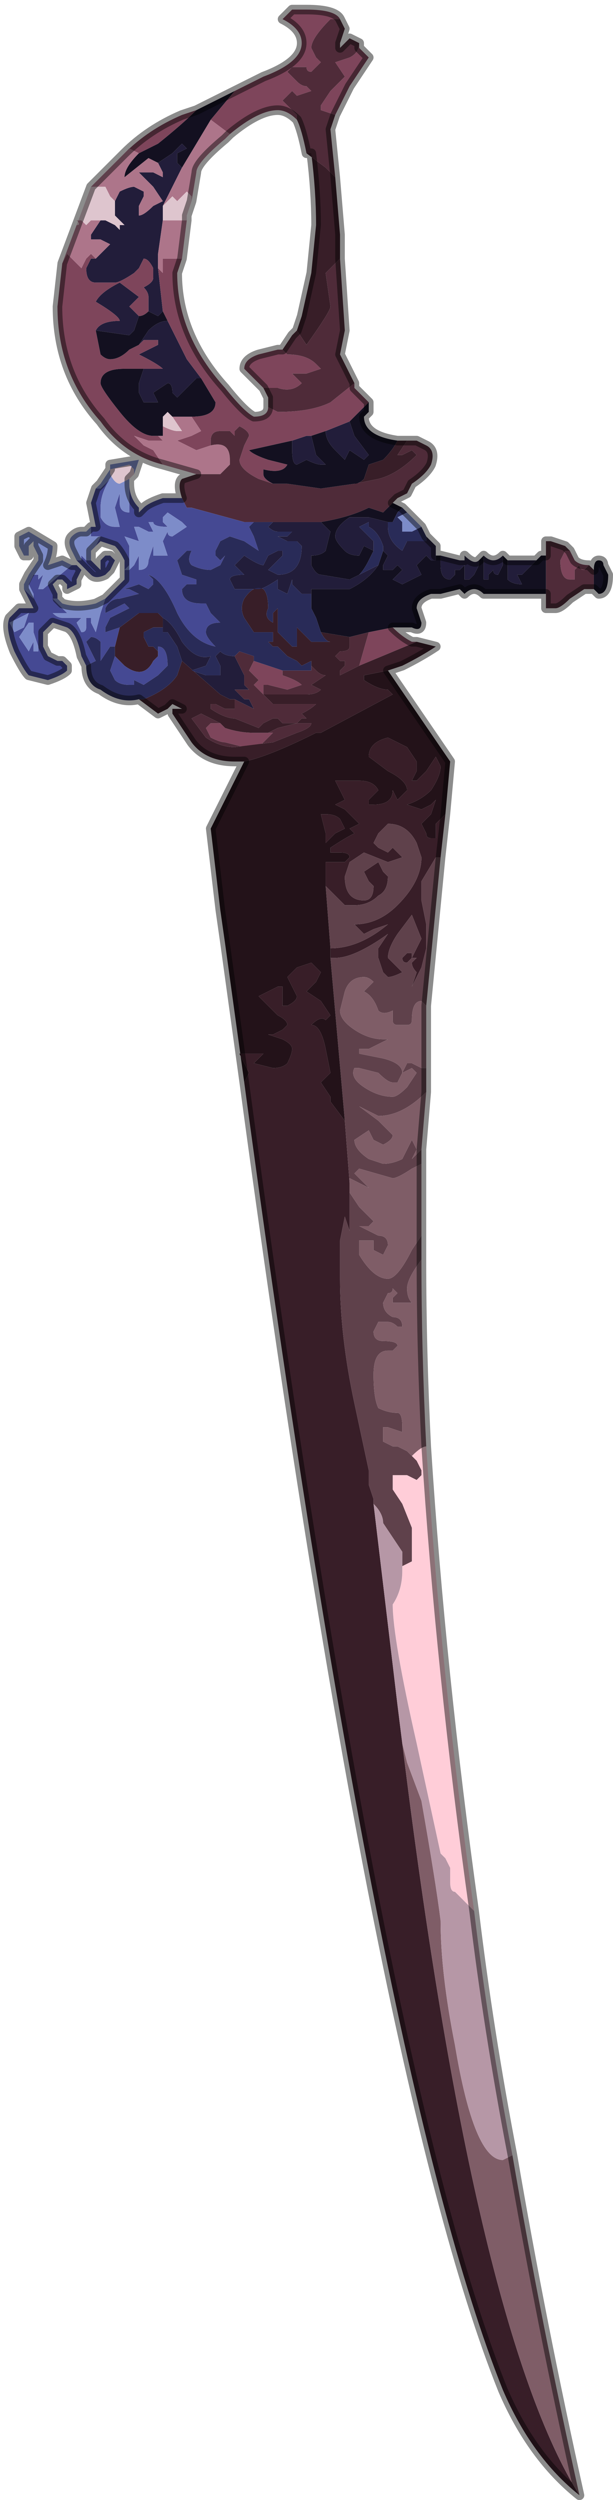 <?xml version="1.0" encoding="UTF-8" standalone="no"?>
<svg xmlns:xlink="http://www.w3.org/1999/xlink" height="26.1px" width="6.4px" xmlns="http://www.w3.org/2000/svg">
  <g transform="matrix(1.0, 0.0, 0.0, 1.0, 4.05, 12.0)">
    <path d="M-1.2 -6.55 L-1.15 -6.55 -1.0 -6.55 -0.85 -6.55 -0.75 -6.55 -0.7 -6.55 -0.65 -6.5 -0.6 -6.45 -0.65 -6.25 Q-0.7 -6.2 -0.8 -6.2 L-0.8 -6.1 Q-0.75 -6.0 -0.7 -6.0 L-0.4 -5.95 -0.3 -6.0 -0.3 -6.0 -0.2 -6.05 -0.1 -6.1 Q-0.2 -5.95 -0.4 -5.85 L-0.8 -5.85 -0.8 -5.8 -0.9 -5.8 -1.0 -5.9 -1.0 -5.95 -1.05 -5.8 -1.15 -5.85 -1.15 -5.95 Q-1.3 -5.85 -1.35 -5.85 L-1.5 -5.85 -1.6 -5.85 -1.65 -5.95 Q-1.65 -6.0 -1.5 -6.0 L-1.55 -6.05 -1.6 -6.1 -1.55 -6.15 -1.5 -6.2 Q-1.35 -6.1 -1.3 -6.1 L-1.3 -6.1 -1.25 -6.2 -1.15 -6.25 -1.1 -6.25 -1.1 -6.2 -1.25 -6.05 -1.15 -6.0 Q-0.9 -6.0 -0.9 -6.3 L-0.95 -6.35 -1.05 -6.35 -1.15 -6.4 -1.05 -6.4 Q-1.05 -6.4 -1.0 -6.45 L-1.15 -6.45 Q-1.2 -6.45 -1.25 -6.5 L-1.2 -6.55 M0.4 -6.4 L0.5 -6.3 0.5 -6.15 0.45 -6.15 0.4 -6.2 0.3 -6.1 0.35 -6.0 0.25 -5.95 0.15 -5.9 0.05 -5.95 0.1 -6.0 0.15 -6.05 0.1 -6.1 0.05 -6.05 0.0 -6.05 -0.05 -6.05 -0.05 -6.1 0.0 -6.2 0.0 -6.2 -0.05 -6.25 -0.05 -6.3 Q-0.1 -6.45 -0.2 -6.5 L-0.2 -6.55 -0.3 -6.5 -0.15 -6.35 -0.15 -6.25 -0.25 -6.3 -0.3 -6.2 Q-0.4 -6.2 -0.45 -6.25 -0.55 -6.35 -0.55 -6.4 -0.55 -6.5 -0.4 -6.6 L-0.2 -6.6 0.0 -6.55 0.0 -6.5 Q0.0 -6.35 0.15 -6.25 L0.2 -6.35 Q0.35 -6.35 0.4 -6.35 L0.4 -6.4 M0.55 -6.2 L0.75 -6.15 0.8 -6.15 0.8 -6.1 0.75 -6.05 0.7 -6.05 0.7 -6.0 0.65 -5.95 Q0.55 -5.95 0.55 -6.1 L0.55 -6.2 M0.8 -6.2 Q0.9 -6.1 0.95 -6.15 L0.95 -6.1 0.9 -6.0 0.9 -6.0 0.85 -5.95 0.85 -5.95 0.8 -5.95 0.8 -6.2 M1.0 -6.2 Q1.1 -6.1 1.2 -6.2 L1.2 -6.1 1.15 -6.0 Q1.1 -6.0 1.1 -6.05 L1.05 -6.0 1.05 -5.95 1.0 -5.95 1.0 -6.2 M1.25 -6.15 L1.25 -6.15 1.55 -6.15 1.45 -6.05 1.4 -6.0 1.35 -6.0 1.4 -5.9 Q1.3 -5.9 1.25 -5.95 L1.25 -6.15 M-2.85 -9.9 L-2.8 -10.0 Q-2.7 -10.05 -2.65 -10.05 L-2.55 -10.0 -2.55 -9.95 -2.6 -9.85 -2.6 -9.75 Q-2.55 -9.75 -2.45 -9.85 L-2.35 -9.9 -2.45 -10.05 -2.6 -10.2 -2.5 -10.2 -2.45 -10.2 -2.35 -10.15 -2.35 -10.2 -2.4 -10.3 -2.25 -10.4 -2.15 -10.5 -2.1 -10.45 -2.2 -10.4 -2.2 -10.3 -2.15 -10.25 -2.35 -9.85 -2.35 -9.7 -2.4 -9.35 -2.4 -9.2 -2.35 -8.75 -2.4 -8.7 -2.5 -8.75 -2.5 -8.75 -2.5 -8.9 Q-2.5 -8.95 -2.55 -9.0 -2.45 -9.05 -2.45 -9.1 L-2.45 -9.2 Q-2.5 -9.3 -2.55 -9.3 L-2.6 -9.2 -2.65 -9.15 Q-2.8 -9.05 -2.85 -9.05 L-3.05 -9.05 Q-3.15 -9.05 -3.15 -9.2 L-3.1 -9.3 -3.05 -9.3 -2.9 -9.45 -3.0 -9.5 -3.1 -9.5 -3.1 -9.55 -3.0 -9.7 -2.95 -9.7 -2.85 -9.65 -2.8 -9.6 -2.8 -9.65 -2.75 -9.65 -2.85 -9.75 -2.85 -9.9 M-1.95 -8.05 L-2.0 -8.05 -2.2 -7.85 -2.25 -7.9 Q-2.25 -8.0 -2.3 -8.0 L-2.45 -7.9 -2.4 -7.8 -2.55 -7.8 -2.6 -7.9 -2.6 -8.0 -2.55 -8.15 -2.35 -8.15 Q-2.4 -8.2 -2.6 -8.3 L-2.5 -8.35 -2.4 -8.4 -2.4 -8.45 -2.55 -8.45 -2.6 -8.4 -2.5 -8.55 Q-2.4 -8.65 -2.3 -8.65 L-2.1 -8.25 -1.95 -8.05 M-1.0 -7.4 L-0.85 -7.45 -0.8 -7.45 -0.8 -7.45 -0.75 -7.25 -0.65 -7.15 -0.7 -7.15 Q-0.75 -7.15 -0.85 -7.2 L-0.95 -7.15 Q-1.0 -7.15 -1.0 -7.3 L-1.0 -7.4 M-0.65 -7.5 L-0.4 -7.6 -0.35 -7.45 -0.2 -7.25 -0.2 -7.25 -0.25 -7.2 -0.4 -7.3 -0.45 -7.2 -0.4 -7.15 -0.4 -7.15 -0.55 -7.3 Q-0.65 -7.4 -0.65 -7.5 M-3.05 -8.55 Q-3.0 -8.65 -2.8 -8.65 -2.8 -8.7 -3.05 -8.85 -3.0 -8.95 -2.8 -9.05 L-2.6 -8.9 -2.7 -8.8 -2.6 -8.7 -2.65 -8.55 -2.7 -8.5 -3.05 -8.55 M-2.35 -5.55 Q-2.25 -5.5 -2.15 -5.3 -2.0 -5.1 -1.85 -5.15 L-1.9 -5.05 -2.05 -5.0 -1.9 -4.95 -1.75 -4.95 -1.75 -5.05 -1.8 -5.15 -1.75 -5.2 Q-1.7 -5.15 -1.6 -5.15 L-1.6 -5.15 -1.55 -5.05 -1.55 -5.05 -1.5 -4.95 -1.5 -4.95 -1.5 -4.85 -1.45 -4.8 -1.55 -4.8 -1.6 -4.8 -1.6 -4.8 -1.5 -4.7 -1.45 -4.7 -1.4 -4.6 -1.6 -4.7 -1.6 -4.7 -1.65 -4.7 -1.75 -4.75 -2.15 -5.1 -2.2 -5.25 -2.3 -5.4 -2.35 -5.4 -2.35 -5.55" fill="#221d3a" fill-rule="evenodd" stroke="none"/>
    <path d="M2.1 -6.1 L2.1 -6.1 2.05 -6.05 Q2.0 -6.05 2.0 -6.1 L1.95 -6.05 1.95 -5.95 Q1.95 -5.95 1.9 -5.95 1.8 -5.95 1.8 -6.15 L1.85 -6.25 1.9 -6.25 1.95 -6.15 Q2.0 -6.1 2.1 -6.1 M-1.2 -6.95 L-1.35 -7.0 Q-1.55 -7.1 -1.55 -7.2 L-1.5 -7.35 -1.45 -7.45 Q-1.45 -7.5 -1.55 -7.55 L-1.6 -7.5 -1.6 -7.45 -1.65 -7.5 Q-1.65 -7.5 -1.75 -7.5 -1.85 -7.5 -1.85 -7.4 L-1.85 -7.35 -2.0 -7.3 -2.2 -7.4 -2.05 -7.45 -1.95 -7.5 -2.05 -7.65 Q-1.8 -7.65 -1.8 -7.8 L-1.95 -8.05 -2.1 -8.25 -2.3 -8.65 -2.35 -8.75 -2.4 -9.2 -2.35 -9.15 -2.35 -9.3 -2.25 -9.3 -2.2 -9.3 -2.15 -9.3 -2.2 -9.15 Q-2.2 -8.5 -1.7 -7.95 -1.5 -7.7 -1.4 -7.65 -1.25 -7.65 -1.25 -7.75 L-1.15 -7.7 Q-0.8 -7.7 -0.6 -7.8 L-0.35 -8.0 -0.35 -7.95 -0.2 -7.8 Q-0.3 -7.7 -0.4 -7.6 L-0.65 -7.5 -0.8 -7.45 -0.85 -7.45 -1.0 -7.4 -1.45 -7.3 Q-1.4 -7.25 -1.25 -7.2 L-1.05 -7.15 Q-1.1 -7.05 -1.3 -7.1 L-1.3 -7.05 Q-1.3 -7.0 -1.2 -6.95 M0.05 -5.45 Q0.15 -5.35 0.25 -5.3 L0.3 -5.3 -0.3 -5.05 -0.2 -5.4 -0.2 -5.4 0.05 -5.45 M-2.6 -10.4 L-2.7 -10.45 -2.75 -10.4 -2.75 -10.4 Q-2.5 -10.65 -2.15 -10.8 L-2.0 -10.85 Q-2.15 -10.7 -2.4 -10.5 L-2.6 -10.4 M-1.85 -10.75 L-1.6 -11.05 -1.6 -11.05 -1.3 -11.2 Q-0.9 -11.35 -0.9 -11.55 -0.9 -11.7 -1.1 -11.8 L-1.0 -11.9 -0.85 -11.9 Q-0.55 -11.9 -0.5 -11.8 L-0.6 -11.8 Q-0.8 -11.6 -0.8 -11.5 L-0.75 -11.4 -0.7 -11.35 -0.75 -11.3 Q-0.8 -11.25 -0.8 -11.25 -0.85 -11.25 -0.85 -11.3 L-0.9 -11.3 -1.0 -11.3 -1.05 -11.25 -0.95 -11.15 Q-0.9 -11.1 -0.85 -11.1 L-0.8 -11.05 -0.95 -11.0 -1.0 -11.05 -1.05 -11.0 -1.1 -10.95 -1.0 -10.85 -0.95 -10.8 -0.95 -10.75 Q-1.05 -10.85 -1.15 -10.85 -1.35 -10.85 -1.65 -10.6 L-1.85 -10.75 M-0.55 -10.8 L-0.7 -10.85 -0.7 -10.9 -0.6 -11.05 -0.45 -11.2 -0.55 -11.35 Q-0.55 -11.35 -0.4 -11.4 -0.3 -11.45 -0.3 -11.55 L-0.3 -11.5 -0.2 -11.4 -0.4 -11.1 -0.55 -10.8 M-1.3 -7.95 L-1.35 -8.0 -1.5 -8.15 Q-1.5 -8.25 -1.35 -8.3 L-1.15 -8.35 -1.1 -8.35 -1.05 -8.3 Q-0.85 -8.3 -0.75 -8.2 L-0.7 -8.15 -0.85 -8.1 -1.0 -8.1 -1.0 -8.1 -0.9 -8.0 Q-1.0 -7.9 -1.15 -7.95 L-1.3 -7.95 M-2.55 -8.15 L-2.75 -8.15 Q-3.0 -8.15 -3.0 -8.0 -3.0 -7.95 -2.8 -7.7 -2.6 -7.45 -2.45 -7.45 L-2.4 -7.45 -2.35 -7.4 -2.5 -7.4 -2.65 -7.45 -2.55 -7.35 -2.45 -7.3 -2.35 -7.15 Q-2.75 -7.25 -3.0 -7.6 -3.45 -8.1 -3.45 -8.8 L-3.4 -9.25 -3.35 -9.35 -3.2 -9.2 -3.15 -9.3 -3.1 -9.35 -3.05 -9.3 -3.1 -9.3 -3.15 -9.2 Q-3.15 -9.05 -3.05 -9.05 L-2.85 -9.05 Q-2.8 -9.05 -2.65 -9.15 L-2.6 -9.2 -2.55 -9.3 Q-2.5 -9.3 -2.45 -9.2 L-2.45 -9.1 Q-2.45 -9.05 -2.55 -9.0 -2.5 -8.95 -2.5 -8.9 L-2.5 -8.75 Q-2.55 -8.7 -2.6 -8.7 L-2.7 -8.8 -2.6 -8.9 -2.8 -9.05 Q-3.0 -8.95 -3.05 -8.85 -2.8 -8.7 -2.8 -8.65 -3.0 -8.65 -3.05 -8.55 L-3.05 -8.55 -3.0 -8.3 Q-2.95 -8.25 -2.9 -8.25 -2.8 -8.25 -2.7 -8.35 L-2.6 -8.4 -2.55 -8.45 -2.4 -8.45 -2.4 -8.4 -2.5 -8.35 -2.6 -8.3 Q-2.4 -8.2 -2.35 -8.15 L-2.55 -8.15 M-1.4 -5.1 L-1.1 -5.0 -1.1 -4.95 Q-0.95 -4.9 -0.9 -4.85 L-1.05 -4.8 -1.25 -4.85 -1.3 -4.85 -1.3 -4.75 -1.35 -4.8 -1.4 -4.85 -1.35 -4.9 -1.4 -4.95 -1.45 -5.0 -1.4 -5.1 -1.4 -5.1 M-1.25 -4.35 L-1.2 -4.35 -1.35 -4.2 -1.5 -4.2 -1.7 -4.25 Q-1.75 -4.25 -1.85 -4.3 L-1.9 -4.4 -1.85 -4.45 -1.75 -4.45 -1.7 -4.4 Q-1.55 -4.35 -1.4 -4.35 L-1.35 -4.35 -1.25 -4.35" fill="#7e455b" fill-rule="evenodd" stroke="none"/>
    <path d="M-1.85 -7.35 L-1.85 -7.35 Q-1.65 -7.4 -1.65 -7.2 -1.65 -7.15 -1.65 -7.15 L-1.75 -7.05 -2.0 -7.05 -2.35 -7.15 -2.45 -7.3 -2.55 -7.35 -2.65 -7.45 -2.5 -7.4 -2.35 -7.4 -2.4 -7.45 -2.35 -7.45 -2.35 -7.55 Q-2.25 -7.5 -2.2 -7.5 L-2.15 -7.5 -2.15 -7.5 -2.25 -7.65 -2.05 -7.65 -2.05 -7.65 -1.95 -7.5 -2.05 -7.45 -2.2 -7.4 -2.0 -7.3 -1.85 -7.35 M-2.75 -10.4 L-2.75 -10.4 -2.7 -10.45 -2.6 -10.4 Q-2.75 -10.25 -2.75 -10.15 L-2.5 -10.35 -2.4 -10.3 -2.35 -10.2 -2.35 -10.15 -2.45 -10.2 -2.5 -10.2 -2.6 -10.2 -2.45 -10.05 -2.35 -9.9 -2.45 -9.85 Q-2.55 -9.75 -2.6 -9.75 L-2.6 -9.85 -2.55 -9.95 -2.55 -10.0 -2.65 -10.05 Q-2.7 -10.05 -2.8 -10.0 L-2.85 -9.9 -2.9 -9.95 -2.95 -10.05 -2.95 -10.05 -3.0 -10.05 -3.1 -10.05 -2.75 -10.4 M-2.15 -10.25 L-2.0 -10.5 -1.85 -10.75 -1.65 -10.6 -1.7 -10.55 Q-2.0 -10.3 -2.0 -10.2 L-2.05 -9.9 -2.05 -9.95 -2.1 -10.0 -2.2 -9.9 -2.25 -9.95 -2.35 -9.85 -2.15 -10.25 M-2.4 -9.2 L-2.4 -9.35 -2.35 -9.7 -2.25 -9.7 -2.1 -9.7 -2.15 -9.3 -2.2 -9.3 -2.25 -9.3 -2.35 -9.3 -2.35 -9.15 -2.4 -9.2 M-3.0 -9.7 L-3.1 -9.55 -3.1 -9.5 -3.0 -9.5 -2.9 -9.45 -3.05 -9.3 -3.1 -9.35 -3.15 -9.3 -3.2 -9.2 -3.35 -9.35 -3.4 -9.25 -3.25 -9.65 -3.25 -9.65 Q-3.2 -9.65 -3.25 -9.7 L-3.2 -9.7 -3.2 -9.7 -3.15 -9.65 -3.1 -9.7 -3.05 -9.7 -3.0 -9.7" fill="#ad758a" fill-rule="evenodd" stroke="none"/>
    <path d="M-2.9 -7.1 L-2.9 -7.1 -2.7 -7.15 -2.65 -7.1 -2.65 -7.05 -2.65 -7.05 -2.7 -7.0 -2.8 -6.95 Q-2.85 -6.95 -2.9 -7.05 L-2.9 -7.1 M-3.1 -10.05 L-3.0 -10.05 -2.95 -10.05 -2.95 -10.05 -2.9 -9.95 -2.85 -9.9 -2.85 -9.75 -2.75 -9.65 -2.8 -9.65 -2.8 -9.6 -2.85 -9.65 -2.95 -9.7 -3.0 -9.7 -3.05 -9.7 -3.1 -9.7 -3.15 -9.65 -3.2 -9.7 -3.2 -9.7 -3.25 -9.7 Q-3.2 -9.65 -3.25 -9.65 L-3.25 -9.65 -3.1 -10.05 M-2.35 -9.85 L-2.25 -9.95 -2.2 -9.9 -2.1 -10.0 -2.05 -9.95 -2.05 -9.9 -2.1 -9.75 -2.1 -9.7 -2.25 -9.7 -2.35 -9.7 -2.35 -9.85 M-2.35 -7.55 L-2.35 -7.65 -2.3 -7.7 -2.25 -7.65 -2.15 -7.5 -2.15 -7.5 -2.2 -7.5 Q-2.25 -7.5 -2.35 -7.55" fill="#dec5ce" fill-rule="evenodd" stroke="none"/>
    <path d="M1.9 -6.25 L1.85 -6.25 1.8 -6.15 Q1.8 -5.95 1.9 -5.95 1.95 -5.95 1.95 -5.95 L1.95 -6.05 2.0 -6.1 Q2.0 -6.05 2.05 -6.05 L2.1 -6.1 2.1 -6.1 2.1 -6.1 2.15 -6.05 2.15 -5.85 2.15 -5.85 2.05 -5.85 1.9 -5.75 Q1.8 -5.65 1.75 -5.65 L1.65 -5.65 1.65 -5.7 1.65 -5.75 1.65 -5.8 1.65 -6.2 1.65 -6.25 1.65 -6.35 1.7 -6.35 1.85 -6.3 1.9 -6.25 M-0.35 -6.95 L-0.1 -7.0 Q0.1 -7.05 0.3 -7.25 L0.25 -7.3 0.15 -7.25 0.1 -7.25 0.2 -7.4 0.3 -7.4 0.4 -7.35 Q0.5 -7.3 0.45 -7.15 0.4 -7.05 0.25 -6.95 L0.2 -6.85 0.1 -6.8 0.05 -6.75 -0.05 -6.65 -0.2 -6.7 Q-0.4 -6.6 -0.7 -6.55 L-0.75 -6.55 -0.85 -6.55 -1.0 -6.55 -1.15 -6.55 -1.2 -6.55 -1.4 -6.55 -1.45 -6.55 -1.5 -6.55 -2.05 -6.7 -2.1 -6.7 -2.15 -6.8 -2.15 -6.8 Q-2.2 -6.95 -2.15 -7.0 L-2.0 -7.05 -1.75 -7.05 -1.65 -7.15 Q-1.65 -7.15 -1.65 -7.2 -1.65 -7.4 -1.85 -7.35 L-1.85 -7.35 -1.85 -7.4 Q-1.85 -7.5 -1.75 -7.5 -1.65 -7.5 -1.65 -7.5 L-1.6 -7.45 -1.6 -7.5 -1.55 -7.55 Q-1.45 -7.5 -1.45 -7.45 L-1.5 -7.35 -1.55 -7.2 Q-1.55 -7.1 -1.35 -7.0 L-1.2 -6.95 -1.05 -6.95 -0.7 -6.9 -0.35 -6.95 -0.35 -6.95 M-0.95 -10.75 L-0.95 -10.8 -1.0 -10.85 -1.1 -10.95 -1.05 -11.0 -1.0 -11.05 -0.95 -11.0 -0.8 -11.05 -0.85 -11.1 Q-0.9 -11.1 -0.95 -11.15 L-1.05 -11.25 -1.0 -11.3 -0.9 -11.3 -0.85 -11.3 Q-0.85 -11.25 -0.8 -11.25 -0.8 -11.25 -0.75 -11.3 L-0.7 -11.35 -0.75 -11.4 -0.8 -11.5 Q-0.8 -11.6 -0.6 -11.8 L-0.5 -11.8 -0.45 -11.7 -0.5 -11.55 -0.5 -11.5 -0.4 -11.6 -0.3 -11.55 Q-0.3 -11.45 -0.4 -11.4 -0.55 -11.35 -0.55 -11.35 L-0.45 -11.2 -0.6 -11.05 -0.7 -10.9 -0.7 -10.85 -0.55 -10.8 -0.6 -10.65 -0.55 -10.15 -0.65 -10.25 -0.85 -10.4 Q-0.9 -10.65 -0.95 -10.75 M-0.95 -8.55 L-0.85 -8.4 Q-0.6 -8.75 -0.6 -8.8 L-0.65 -9.15 -0.55 -9.25 -0.5 -9.3 -0.45 -8.55 -0.5 -8.3 -0.35 -8.0 -0.6 -7.8 Q-0.8 -7.7 -1.15 -7.7 L-1.25 -7.75 -1.25 -7.85 -1.3 -7.95 -1.15 -7.95 Q-1.0 -7.9 -0.9 -8.0 L-1.0 -8.1 -1.0 -8.1 -0.85 -8.1 -0.7 -8.15 -0.75 -8.2 Q-0.85 -8.3 -1.05 -8.3 L-1.1 -8.35 -1.0 -8.5 -0.95 -8.55 M-1.6 -5.15 L-1.6 -5.15 -1.55 -5.2 -1.4 -5.15 -1.4 -5.1 -1.4 -5.1 -1.45 -5.0 -1.4 -4.95 -1.35 -4.9 -1.4 -4.85 -1.35 -4.8 -1.3 -4.75 -1.3 -4.85 -1.25 -4.85 -1.05 -4.8 -0.9 -4.85 Q-0.95 -4.9 -1.1 -4.95 L-1.1 -5.0 -0.8 -5.0 -0.8 -5.05 -0.75 -5.0 Q-0.7 -4.95 -0.65 -4.95 L-0.8 -4.85 -0.7 -4.8 Q-0.75 -4.75 -0.85 -4.75 L-1.05 -4.75 -1.25 -4.75 -1.3 -4.75 -1.3 -4.75 -1.2 -4.65 -1.05 -4.65 -0.9 -4.65 -0.75 -4.65 -0.75 -4.65 Q-0.8 -4.6 -0.9 -4.55 L-0.85 -4.5 -0.85 -4.5 -0.9 -4.5 -0.95 -4.45 -0.95 -4.45 -1.05 -4.45 -1.1 -4.45 -1.15 -4.5 -1.2 -4.5 -1.3 -4.45 -1.35 -4.4 -1.6 -4.5 Q-1.7 -4.5 -1.85 -4.6 L-1.85 -4.65 -1.8 -4.65 -1.7 -4.6 -1.6 -4.6 -1.6 -4.7 -1.6 -4.7 -1.4 -4.6 -1.45 -4.7 -1.5 -4.7 -1.6 -4.8 -1.6 -4.8 -1.55 -4.8 -1.45 -4.8 -1.5 -4.85 -1.5 -4.95 -1.5 -4.95 -1.55 -5.05 -1.55 -5.05 -1.6 -5.15 M-0.3 -5.05 L-0.5 -4.95 -0.5 -5.0 -0.45 -5.05 -0.45 -5.1 -0.5 -5.1 -0.55 -5.15 -0.5 -5.2 Q-0.4 -5.2 -0.4 -5.25 L-0.4 -5.35 -0.2 -5.4 -0.3 -5.05 M-1.25 -4.35 L-1.15 -4.4 -0.95 -4.45 -0.9 -4.45 -0.8 -4.45 Q-0.8 -4.4 -0.95 -4.35 L-1.2 -4.25 -1.6 -4.2 Q-1.75 -4.2 -1.9 -4.3 L-2.05 -4.5 -1.95 -4.55 -1.75 -4.45 -1.85 -4.45 -1.9 -4.4 -1.85 -4.3 Q-1.75 -4.25 -1.7 -4.25 L-1.5 -4.2 -1.35 -4.2 -1.2 -4.35 -1.25 -4.35" fill="#4f2b39" fill-rule="evenodd" stroke="none"/>
    <path d="M0.2 -7.4 L0.1 -7.25 0.15 -7.25 0.25 -7.3 0.3 -7.25 Q0.1 -7.05 -0.1 -7.0 L-0.35 -6.95 Q-0.3 -6.95 -0.25 -7.0 L-0.2 -7.15 -0.05 -7.2 Q0.05 -7.3 0.1 -7.4 L0.2 -7.4 M0.3 -5.3 L0.5 -5.25 Q0.35 -5.15 0.15 -5.05 L0.0 -5.0 -0.25 -4.95 -0.25 -4.9 Q-0.1 -4.8 0.0 -4.8 L0.05 -4.75 0.05 -4.75 -0.7 -4.35 -0.75 -4.35 Q-1.25 -4.1 -1.5 -4.05 L-1.6 -4.05 Q-1.9 -4.05 -2.05 -4.25 L-2.25 -4.55 -2.25 -4.6 -2.15 -4.6 -2.15 -4.6 -2.25 -4.65 -2.3 -4.6 -2.4 -4.55 -2.6 -4.7 -2.55 -4.7 -2.55 -4.7 Q-2.3 -4.8 -2.2 -4.95 L-2.15 -5.1 -1.75 -4.75 -1.65 -4.7 -1.6 -4.7 -1.6 -4.6 -1.7 -4.6 -1.8 -4.65 -1.85 -4.65 -1.85 -4.6 Q-1.7 -4.5 -1.6 -4.5 L-1.35 -4.4 -1.3 -4.45 -1.2 -4.5 -1.15 -4.5 -1.1 -4.45 -1.05 -4.45 -0.95 -4.45 -0.95 -4.45 -0.9 -4.5 -0.85 -4.5 -0.85 -4.5 -0.9 -4.55 Q-0.8 -4.6 -0.75 -4.65 L-0.75 -4.65 -0.9 -4.65 -1.05 -4.65 -1.2 -4.65 -1.3 -4.75 -1.3 -4.75 -1.25 -4.75 -1.05 -4.75 -0.85 -4.75 Q-0.75 -4.75 -0.7 -4.8 L-0.8 -4.85 -0.65 -4.95 Q-0.7 -4.95 -0.75 -5.0 L-0.8 -5.05 -0.8 -5.1 -0.9 -5.05 -0.95 -5.1 -1.05 -5.15 -1.1 -5.2 -1.15 -5.25 -1.2 -5.25 -1.25 -5.3 -1.2 -5.3 -1.2 -5.4 -1.25 -5.4 -1.3 -5.4 -1.4 -5.4 -1.5 -5.55 Q-1.55 -5.65 -1.5 -5.75 -1.4 -5.9 -1.3 -5.85 -1.25 -5.8 -1.25 -5.65 -1.3 -5.55 -1.2 -5.5 L-1.2 -5.6 -1.15 -5.65 -1.15 -5.4 -1.0 -5.25 -0.95 -5.25 -0.95 -5.45 -0.95 -5.45 -0.8 -5.3 Q-0.75 -5.3 -0.7 -5.3 L-0.6 -5.3 Q-0.65 -5.3 -0.7 -5.4 L-0.4 -5.35 -0.4 -5.25 Q-0.4 -5.2 -0.5 -5.2 L-0.55 -5.15 -0.5 -5.1 -0.45 -5.1 -0.45 -5.05 -0.5 -5.0 -0.5 -4.95 -0.3 -5.05 0.3 -5.3 M0.6 -3.5 L0.55 -3.05 0.5 -3.05 0.35 -2.8 0.35 -2.6 0.4 -2.35 0.4 -2.1 0.35 -1.9 0.25 -1.7 0.3 -1.85 Q0.25 -1.9 0.25 -1.95 L0.3 -2.0 0.25 -2.0 0.2 -1.95 Q0.15 -1.95 0.15 -2.0 L0.2 -2.05 0.25 -2.05 0.25 -2.0 0.3 -2.1 0.35 -2.2 0.25 -2.45 0.1 -2.25 Q0.0 -2.1 0.0 -2.0 L0.05 -1.95 0.15 -1.85 Q0.05 -1.8 0.0 -1.8 L-0.05 -1.85 -0.1 -2.0 -0.1 -2.1 0.0 -2.25 Q-0.35 -2.0 -0.55 -2.0 L-0.6 -2.0 -0.6 -2.1 Q-0.3 -2.1 0.0 -2.35 L-0.15 -2.3 -0.25 -2.25 -0.3 -2.3 -0.35 -2.35 Q-0.1 -2.35 0.1 -2.55 0.35 -2.8 0.35 -3.05 L0.3 -3.2 Q0.2 -3.4 0.0 -3.4 L-0.1 -3.3 -0.15 -3.2 -0.1 -3.15 0.0 -3.1 0.05 -3.15 Q0.1 -3.1 0.15 -3.05 L0.0 -3.0 -0.25 -3.1 -0.4 -3.0 -0.45 -2.85 Q-0.45 -2.6 -0.25 -2.6 -0.15 -2.6 -0.15 -2.75 L-0.2 -2.8 -0.25 -2.9 Q-0.25 -2.9 -0.1 -3.0 L-0.05 -2.9 0.0 -2.85 Q0.0 -2.7 -0.1 -2.65 -0.2 -2.55 -0.35 -2.55 L-0.45 -2.55 -0.55 -2.65 -0.65 -2.75 -0.65 -3.0 -0.55 -3.0 -0.55 -3.0 -0.5 -3.0 -0.45 -3.0 -0.4 -3.05 Q-0.4 -3.1 -0.5 -3.1 L-0.6 -3.1 -0.6 -3.15 Q-0.45 -3.25 -0.35 -3.3 L-0.4 -3.35 -0.3 -3.4 -0.45 -3.55 -0.55 -3.6 -0.45 -3.65 -0.5 -3.75 -0.55 -3.85 -0.3 -3.85 Q-0.15 -3.85 -0.1 -3.75 L-0.2 -3.65 -0.2 -3.6 -0.15 -3.6 Q0.05 -3.6 0.05 -3.75 L0.1 -3.65 0.2 -3.75 Q0.2 -3.85 0.0 -3.95 L-0.2 -4.1 Q-0.2 -4.25 0.0 -4.3 L0.2 -4.2 0.3 -4.05 0.3 -3.95 0.25 -3.85 0.3 -3.85 0.4 -3.95 0.5 -4.1 0.55 -4.0 Q0.55 -3.9 0.45 -3.75 0.35 -3.65 0.2 -3.6 L0.35 -3.55 0.45 -3.6 0.5 -3.65 0.45 -3.5 0.35 -3.4 0.4 -3.3 Q0.4 -3.25 0.45 -3.25 L0.5 -3.25 0.5 -3.4 0.6 -3.5 M2.0 14.05 Q1.5 13.65 1.2 12.95 -0.1 9.7 -1.5 -0.7 L-1.45 -0.8 -1.5 -0.9 -1.55 -1.0 -1.45 -1.0 -1.35 -1.0 -1.3 -1.0 -1.4 -0.9 -1.2 -0.85 Q-1.1 -0.85 -1.05 -0.9 -1.0 -1.0 -1.0 -1.05 -1.0 -1.1 -1.1 -1.15 L-1.25 -1.2 -1.2 -1.2 -1.1 -1.25 -1.05 -1.3 Q-1.05 -1.35 -1.15 -1.4 L-1.35 -1.6 -1.25 -1.65 -1.15 -1.7 -1.1 -1.7 -1.1 -1.5 -1.05 -1.5 Q-0.95 -1.55 -0.95 -1.6 L-1.0 -1.7 -1.05 -1.8 -0.95 -1.9 -0.8 -1.95 -0.7 -1.85 -0.75 -1.75 -0.85 -1.65 -0.7 -1.55 -0.6 -1.4 -0.65 -1.35 Q-0.7 -1.4 -0.8 -1.3 -0.7 -1.3 -0.65 -1.05 L-0.6 -0.8 -0.65 -0.75 -0.7 -0.7 -0.6 -0.55 -0.6 -0.5 -0.45 -0.3 -0.4 0.35 -0.4 0.45 -0.4 0.85 -0.45 0.7 -0.5 0.95 -0.5 1.35 Q-0.5 1.95 -0.35 2.65 L-0.2 3.35 -0.2 3.5 -0.15 3.65 -0.15 3.7 0.1 5.8 0.15 6.2 Q0.9 12.3 2.0 14.05 M-0.85 -10.4 L-0.65 -10.25 -0.55 -10.15 -0.5 -9.55 -0.5 -9.3 -0.55 -9.25 -0.65 -9.15 -0.6 -8.8 Q-0.6 -8.75 -0.85 -8.4 L-0.95 -8.55 -0.9 -8.7 -0.8 -9.15 -0.75 -9.65 Q-0.75 -10.0 -0.8 -10.4 L-0.85 -10.4 M-2.8 -5.45 L-2.8 -5.45 -2.6 -5.6 -2.4 -5.6 -2.35 -5.55 -2.35 -5.4 -2.35 -5.45 -2.45 -5.45 -2.55 -5.4 -2.55 -5.35 -2.5 -5.25 -2.45 -5.25 -2.4 -5.2 -2.4 -5.15 -2.45 -5.1 Q-2.55 -4.9 -2.75 -5.05 L-2.85 -5.15 -2.85 -5.25 -2.8 -5.45 M-1.75 -4.45 L-1.95 -4.55 -2.05 -4.5 -1.9 -4.3 Q-1.75 -4.2 -1.6 -4.2 L-1.2 -4.25 -0.95 -4.35 Q-0.8 -4.4 -0.8 -4.45 L-0.9 -4.45 -0.95 -4.45 -1.15 -4.4 -1.25 -4.35 -1.35 -4.35 -1.4 -4.35 Q-1.55 -4.35 -1.7 -4.4 L-1.75 -4.45 M-0.65 -3.2 L-0.65 -3.3 -0.7 -3.5 -0.65 -3.5 Q-0.55 -3.5 -0.5 -3.45 L-0.45 -3.35 -0.55 -3.3 -0.65 -3.2" fill="#381e28" fill-rule="evenodd" stroke="none"/>
    <path d="M1.65 -6.2 L1.65 -5.8 1.6 -5.8 1.25 -5.8 1.2 -5.8 1.0 -5.8 Q0.9 -5.9 0.8 -5.8 L0.75 -5.85 0.55 -5.8 0.45 -5.8 Q0.3 -5.75 0.3 -5.65 L0.35 -5.5 Q0.35 -5.4 0.25 -5.45 L0.15 -5.45 0.05 -5.45 -0.2 -5.4 -0.2 -5.4 -0.4 -5.35 -0.7 -5.4 -0.75 -5.55 -0.8 -5.65 -0.8 -5.8 -0.8 -5.85 -0.4 -5.85 Q-0.2 -5.95 -0.1 -6.1 L-0.1 -6.1 -0.05 -6.25 0.0 -6.2 0.0 -6.2 -0.05 -6.1 -0.05 -6.05 0.0 -6.05 0.05 -6.05 0.1 -6.1 0.15 -6.05 0.1 -6.0 0.05 -5.95 0.15 -5.9 0.25 -5.95 0.35 -6.0 0.3 -6.1 0.4 -6.2 0.45 -6.15 0.5 -6.15 0.5 -6.3 0.5 -6.2 0.55 -6.2 0.55 -6.1 Q0.55 -5.95 0.65 -5.95 L0.7 -6.0 0.7 -6.05 0.75 -6.05 0.8 -6.1 0.8 -6.15 0.8 -6.2 0.8 -5.95 0.85 -5.95 0.85 -5.95 0.9 -6.0 0.9 -6.0 0.95 -6.1 0.95 -6.15 1.0 -6.2 1.0 -6.2 1.0 -5.95 1.05 -5.95 1.05 -6.0 1.1 -6.05 Q1.1 -6.0 1.15 -6.0 L1.2 -6.1 1.2 -6.2 1.2 -6.2 1.25 -6.15 1.25 -5.95 Q1.3 -5.9 1.4 -5.9 L1.35 -6.0 1.4 -6.0 1.45 -6.05 1.55 -6.15 1.6 -6.2 1.65 -6.2 M2.15 -5.85 L2.15 -6.05 Q2.15 -6.15 2.2 -6.15 2.25 -6.15 2.25 -6.1 L2.3 -6.0 Q2.3 -5.8 2.2 -5.8 L2.15 -5.85 M-0.35 -6.95 L-0.35 -6.95 -0.7 -6.9 -1.05 -6.95 -1.2 -6.95 Q-1.3 -7.0 -1.3 -7.05 L-1.3 -7.1 Q-1.1 -7.05 -1.05 -7.15 L-1.25 -7.2 Q-1.4 -7.25 -1.45 -7.3 L-1.0 -7.4 -1.0 -7.3 Q-1.0 -7.15 -0.95 -7.15 L-0.85 -7.2 Q-0.75 -7.15 -0.7 -7.15 L-0.65 -7.15 -0.75 -7.25 -0.8 -7.45 -0.8 -7.45 -0.65 -7.5 Q-0.65 -7.4 -0.55 -7.3 L-0.4 -7.15 -0.4 -7.15 -0.45 -7.2 -0.4 -7.3 -0.25 -7.2 -0.2 -7.25 -0.2 -7.25 -0.35 -7.45 -0.4 -7.6 Q-0.3 -7.7 -0.2 -7.8 L-0.2 -7.7 -0.25 -7.65 Q-0.25 -7.45 0.1 -7.4 0.05 -7.3 -0.05 -7.2 L-0.2 -7.15 -0.25 -7.0 Q-0.3 -6.95 -0.35 -6.95 M-0.7 -6.55 Q-0.4 -6.6 -0.2 -6.7 L-0.05 -6.65 0.05 -6.75 0.15 -6.7 0.1 -6.65 0.05 -6.55 0.0 -6.55 -0.2 -6.6 -0.4 -6.6 Q-0.55 -6.5 -0.55 -6.4 -0.55 -6.35 -0.45 -6.25 -0.4 -6.2 -0.3 -6.2 L-0.25 -6.3 -0.15 -6.25 -0.2 -6.15 Q-0.25 -6.05 -0.3 -6.0 L-0.4 -5.95 -0.7 -6.0 Q-0.75 -6.0 -0.8 -6.1 L-0.8 -6.2 Q-0.7 -6.2 -0.65 -6.25 L-0.6 -6.45 -0.65 -6.5 -0.7 -6.55 M-2.4 -10.3 L-2.5 -10.35 -2.75 -10.15 Q-2.75 -10.25 -2.6 -10.4 L-2.4 -10.5 Q-2.15 -10.7 -2.0 -10.85 L-1.6 -11.05 -1.6 -11.05 -1.85 -10.75 -2.0 -10.5 -2.15 -10.25 -2.2 -10.3 -2.2 -10.4 -2.1 -10.45 -2.15 -10.5 -2.25 -10.4 -2.4 -10.3 M-2.55 -8.15 L-2.6 -8.0 -2.6 -7.9 -2.55 -7.8 -2.4 -7.8 -2.45 -7.9 -2.3 -8.0 Q-2.25 -8.0 -2.25 -7.9 L-2.2 -7.85 -2.0 -8.05 -1.95 -8.05 -1.8 -7.8 Q-1.8 -7.65 -2.05 -7.65 L-2.05 -7.65 -2.25 -7.65 -2.3 -7.7 -2.35 -7.65 -2.35 -7.55 -2.35 -7.45 -2.4 -7.45 -2.45 -7.45 Q-2.6 -7.45 -2.8 -7.7 -3.0 -7.95 -3.0 -8.0 -3.0 -8.15 -2.75 -8.15 L-2.55 -8.15 M-2.3 -8.65 Q-2.4 -8.65 -2.5 -8.55 L-2.6 -8.4 -2.7 -8.35 Q-2.8 -8.25 -2.9 -8.25 -2.95 -8.25 -3.0 -8.3 L-3.05 -8.55 -3.05 -8.55 -2.7 -8.5 -2.65 -8.55 -2.6 -8.7 Q-2.55 -8.7 -2.5 -8.75 L-2.5 -8.75 -2.4 -8.7 -2.35 -8.75 -2.3 -8.65" fill="#131020" fill-rule="evenodd" stroke="none"/>
    <path d="M-2.15 -6.8 L-2.1 -6.7 -2.05 -6.7 -1.5 -6.55 -1.45 -6.55 -1.4 -6.55 -1.45 -6.5 -1.4 -6.4 -1.35 -6.25 -1.35 -6.25 -1.5 -6.35 -1.65 -6.4 -1.75 -6.35 -1.8 -6.25 -1.8 -6.2 -1.75 -6.15 -1.7 -6.2 -1.75 -6.1 -1.85 -6.05 Q-1.95 -6.05 -2.05 -6.1 -2.1 -6.15 -2.05 -6.25 L-2.1 -6.25 -2.15 -6.2 -2.2 -6.15 -2.15 -6.0 -2.0 -5.95 -2.0 -5.9 -2.1 -5.9 -2.15 -5.85 Q-2.15 -5.7 -1.95 -5.7 L-1.9 -5.7 -1.85 -5.75 -1.85 -5.8 -1.85 -5.75 -1.9 -5.7 -1.85 -5.6 -1.75 -5.5 -1.75 -5.5 Q-1.9 -5.5 -1.9 -5.4 -1.9 -5.35 -1.8 -5.25 -2.05 -5.3 -2.2 -5.6 -2.35 -5.95 -2.5 -6.0 L-2.45 -5.95 -2.45 -5.9 -2.5 -5.85 -2.6 -5.9 -2.75 -5.85 -2.8 -5.85 -2.7 -5.85 -2.6 -5.8 -2.8 -5.75 Q-2.9 -5.75 -2.95 -5.65 L-2.95 -5.6 -2.75 -5.7 -2.7 -5.65 -2.9 -5.55 -2.95 -5.45 -2.95 -5.4 -2.8 -5.45 -2.85 -5.25 -2.9 -5.25 -3.0 -5.1 -3.0 -5.15 -3.0 -5.3 Q-3.05 -5.35 -3.1 -5.35 L-3.15 -5.3 -3.05 -5.1 -3.05 -5.1 -3.15 -5.05 -3.2 -5.15 Q-3.25 -5.4 -3.35 -5.45 L-3.5 -5.5 -3.6 -5.4 -3.6 -5.25 -3.55 -5.15 -3.45 -5.1 -3.4 -5.1 -3.35 -5.05 -3.35 -5.0 Q-3.4 -4.95 -3.55 -4.9 L-3.75 -4.95 Q-3.8 -5.0 -3.9 -5.2 -4.0 -5.45 -3.95 -5.55 L-3.85 -5.65 -3.7 -5.65 -3.8 -5.85 -3.8 -5.85 -3.7 -5.75 -3.7 -5.8 -3.75 -5.9 -3.7 -6.0 -3.65 -6.0 -3.65 -5.95 -3.6 -6.0 -3.6 -6.0 -3.65 -5.85 -3.6 -5.85 -3.6 -5.85 -3.3 -6.1 -3.3 -6.1 -3.25 -6.1 -3.2 -6.05 -3.25 -5.95 -3.25 -5.9 -3.35 -5.85 -3.35 -5.9 -3.4 -5.95 -3.45 -5.95 -3.5 -5.9 -3.45 -5.8 -3.45 -5.75 -3.5 -5.75 -3.5 -5.75 -3.35 -5.6 -3.35 -5.6 -3.5 -5.6 -3.5 -5.6 Q-3.45 -5.55 -3.4 -5.55 L-3.2 -5.55 -3.25 -5.5 -3.2 -5.4 Q-3.15 -5.4 -3.15 -5.45 L-3.15 -5.55 -3.1 -5.55 -3.1 -5.5 -3.05 -5.4 -3.0 -5.6 -2.95 -5.75 Q-2.85 -5.85 -2.75 -5.95 -2.75 -6.0 -2.75 -6.15 -2.8 -6.25 -2.85 -6.3 L-3.0 -6.35 -3.05 -6.3 -3.0 -6.4 -3.0 -6.4 -3.1 -6.4 -3.1 -6.5 -3.05 -6.5 -3.1 -6.75 -3.05 -6.9 Q-3.0 -6.9 -3.0 -6.9 L-2.9 -7.0 -2.9 -7.0 Q-3.0 -6.85 -3.0 -6.7 L-3.0 -6.6 Q-2.95 -6.5 -2.85 -6.5 L-2.8 -6.5 -2.8 -6.5 -2.85 -6.7 -2.8 -6.85 -2.8 -6.75 Q-2.8 -6.65 -2.7 -6.65 L-2.7 -6.95 Q-2.7 -6.8 -2.6 -6.7 L-2.6 -6.65 -2.55 -6.7 Q-2.5 -6.75 -2.35 -6.8 L-2.15 -6.8 M-3.1 -6.15 L-3.05 -6.1 -3.0 -6.05 -3.0 -6.15 -2.95 -6.2 -2.9 -6.2 -2.85 -6.15 -2.9 -6.05 -2.95 -6.0 Q-3.05 -5.95 -3.1 -6.0 L-3.25 -6.15 -3.25 -6.15 Q-3.25 -6.15 -3.2 -6.15 L-3.2 -6.2 -3.15 -6.15 -3.1 -6.15 M-2.7 -6.5 L-2.65 -6.5 -2.6 -6.35 -2.6 -6.35 -2.75 -6.4 -2.7 -6.3 -2.7 -6.15 -2.7 -6.1 -2.75 -6.05 -2.7 -6.05 -2.65 -6.1 -2.6 -6.2 -2.6 -6.05 Q-2.5 -6.05 -2.5 -6.15 L-2.45 -6.3 -2.45 -6.2 Q-2.45 -6.2 -2.4 -6.2 L-2.3 -6.2 -2.35 -6.35 -2.3 -6.45 Q-2.3 -6.4 -2.25 -6.4 L-2.1 -6.5 -2.15 -6.55 -2.3 -6.65 -2.35 -6.6 -2.35 -6.55 -2.3 -6.5 -2.3 -6.5 Q-2.45 -6.5 -2.45 -6.55 L-2.5 -6.55 -2.45 -6.45 -2.5 -6.45 -2.6 -6.5 Q-2.65 -6.5 -2.65 -6.5 L-2.7 -6.5 M-3.75 -5.6 L-3.85 -5.55 -3.95 -5.5 -3.9 -5.4 -3.8 -5.45 -3.75 -5.6 -3.75 -5.6 M-3.7 -5.5 L-3.75 -5.5 -3.85 -5.35 -3.75 -5.2 -3.7 -5.3 -3.7 -5.2 -3.65 -5.2 -3.65 -5.25 -3.7 -5.4 -3.7 -5.5 M-2.85 -5.15 L-2.75 -5.05 Q-2.55 -4.9 -2.45 -5.1 L-2.4 -5.15 -2.4 -5.2 -2.4 -5.25 Q-2.3 -5.25 -2.3 -5.05 L-2.4 -4.95 -2.55 -4.85 -2.65 -4.9 -2.65 -4.85 -2.7 -4.85 Q-2.8 -4.85 -2.85 -4.9 L-2.9 -5.0 -2.85 -5.15" fill="#454993" fill-rule="evenodd" stroke="none"/>
    <path d="M-1.4 -6.55 L-1.2 -6.55 -1.25 -6.5 Q-1.2 -6.45 -1.15 -6.45 L-1.0 -6.45 Q-1.05 -6.4 -1.05 -6.4 L-1.15 -6.4 -1.05 -6.35 -0.95 -6.35 -0.9 -6.3 Q-0.9 -6.0 -1.15 -6.0 L-1.25 -6.05 -1.1 -6.2 -1.1 -6.25 -1.15 -6.25 -1.25 -6.2 -1.3 -6.1 -1.3 -6.1 Q-1.35 -6.1 -1.5 -6.2 L-1.55 -6.15 -1.6 -6.1 -1.55 -6.05 -1.5 -6.0 Q-1.65 -6.0 -1.65 -5.95 L-1.6 -5.85 -1.5 -5.85 -1.35 -5.85 Q-1.3 -5.85 -1.15 -5.95 L-1.15 -5.85 -1.05 -5.8 -1.0 -5.95 -1.0 -5.9 -0.9 -5.8 -0.8 -5.8 -0.8 -5.65 -0.75 -5.55 -0.7 -5.4 Q-0.65 -5.3 -0.6 -5.3 L-0.7 -5.3 Q-0.75 -5.3 -0.8 -5.3 L-0.95 -5.45 -0.95 -5.45 -0.95 -5.25 -1.0 -5.25 -1.15 -5.4 -1.15 -5.65 -1.2 -5.6 -1.2 -5.5 Q-1.3 -5.55 -1.25 -5.65 -1.25 -5.8 -1.3 -5.85 -1.4 -5.9 -1.5 -5.75 -1.55 -5.65 -1.5 -5.55 L-1.4 -5.4 -1.3 -5.4 -1.25 -5.4 -1.2 -5.4 -1.2 -5.3 -1.25 -5.3 -1.2 -5.25 -1.15 -5.25 -1.1 -5.2 -1.05 -5.15 -0.95 -5.1 -0.9 -5.05 -0.8 -5.1 -0.8 -5.05 -0.8 -5.0 -1.1 -5.0 -1.4 -5.1 -1.4 -5.15 -1.55 -5.2 -1.6 -5.15 -1.6 -5.15 -1.6 -5.15 Q-1.7 -5.15 -1.75 -5.2 L-1.8 -5.15 -1.75 -5.05 -1.75 -4.95 -1.9 -4.95 -2.05 -5.0 -1.9 -5.05 -1.85 -5.15 Q-2.0 -5.1 -2.15 -5.3 -2.25 -5.5 -2.35 -5.55 L-2.4 -5.6 -2.6 -5.6 -2.8 -5.45 -2.8 -5.45 -2.95 -5.4 -2.95 -5.45 -2.9 -5.55 -2.7 -5.65 -2.75 -5.7 -2.95 -5.6 -2.95 -5.65 Q-2.9 -5.75 -2.8 -5.75 L-2.6 -5.8 -2.7 -5.85 -2.8 -5.85 -2.75 -5.85 -2.6 -5.9 -2.5 -5.85 -2.45 -5.9 -2.45 -5.95 -2.5 -6.0 Q-2.35 -5.95 -2.2 -5.6 -2.05 -5.3 -1.8 -5.25 -1.9 -5.35 -1.9 -5.4 -1.9 -5.5 -1.75 -5.5 L-1.75 -5.5 -1.85 -5.6 -1.9 -5.7 -1.85 -5.75 -1.85 -5.8 -1.85 -5.75 -1.9 -5.7 -1.95 -5.7 Q-2.15 -5.7 -2.15 -5.85 L-2.1 -5.9 -2.0 -5.9 -2.0 -5.95 -2.15 -6.0 -2.2 -6.15 -2.15 -6.2 -2.1 -6.25 -2.05 -6.25 Q-2.1 -6.15 -2.05 -6.1 -1.95 -6.05 -1.85 -6.05 L-1.75 -6.1 -1.7 -6.2 -1.75 -6.15 -1.8 -6.2 -1.8 -6.25 -1.75 -6.35 -1.65 -6.4 -1.5 -6.35 -1.35 -6.25 -1.35 -6.25 -1.4 -6.4 -1.45 -6.5 -1.4 -6.55 M0.35 -6.5 L0.4 -6.4 0.4 -6.35 Q0.35 -6.35 0.2 -6.35 L0.15 -6.25 Q0.0 -6.35 0.0 -6.5 L0.0 -6.55 0.05 -6.55 0.1 -6.65 0.15 -6.7 0.2 -6.65 0.1 -6.6 0.15 -6.55 0.15 -6.45 0.25 -6.45 0.35 -6.5 M-2.6 -4.7 Q-2.8 -4.65 -3.0 -4.8 -3.15 -4.85 -3.15 -5.05 L-3.05 -5.1 -3.05 -5.1 -3.15 -5.3 -3.1 -5.35 Q-3.05 -5.35 -3.0 -5.3 L-3.0 -5.15 -3.0 -5.1 -2.9 -5.25 -2.85 -5.25 -2.85 -5.15 -2.9 -5.0 -2.85 -4.9 Q-2.8 -4.85 -2.7 -4.85 L-2.65 -4.85 -2.65 -4.9 -2.55 -4.85 -2.4 -4.95 -2.3 -5.05 Q-2.3 -5.25 -2.4 -5.25 L-2.4 -5.2 -2.45 -5.25 -2.5 -5.25 -2.55 -5.35 -2.55 -5.4 -2.45 -5.45 -2.35 -5.45 -2.35 -5.4 -2.3 -5.4 -2.2 -5.25 -2.15 -5.1 -2.2 -4.95 Q-2.3 -4.8 -2.55 -4.7 L-2.55 -4.7 -2.6 -4.7 M-0.15 -6.25 L-0.15 -6.35 -0.3 -6.5 -0.2 -6.55 -0.2 -6.5 Q-0.1 -6.45 -0.05 -6.3 L-0.05 -6.25 -0.1 -6.1 -0.1 -6.1 -0.2 -6.05 -0.3 -6.0 -0.3 -6.0 Q-0.25 -6.05 -0.2 -6.15 L-0.15 -6.25" fill="#292b58" fill-rule="evenodd" stroke="none"/>
    <path d="M0.2 -6.65 L0.3 -6.55 0.35 -6.5 0.25 -6.45 0.15 -6.45 0.15 -6.55 0.1 -6.6 0.2 -6.65 M-3.8 -5.85 L-3.8 -5.9 -3.75 -6.0 -3.65 -6.15 -3.65 -6.2 -3.7 -6.3 -3.7 -6.35 -3.75 -6.3 -3.75 -6.25 -3.75 -6.2 -3.8 -6.2 -3.85 -6.3 -3.85 -6.4 -3.75 -6.45 -3.5 -6.3 Q-3.5 -6.2 -3.55 -6.1 L-3.4 -6.15 -3.3 -6.1 -3.3 -6.1 -3.6 -5.85 -3.6 -5.85 -3.65 -5.85 -3.6 -6.0 -3.6 -6.0 -3.65 -5.95 -3.65 -6.0 -3.7 -6.0 -3.75 -5.9 -3.7 -5.8 -3.7 -5.75 -3.8 -5.85 M-3.45 -5.75 L-3.4 -5.7 Q-3.25 -5.65 -3.05 -5.7 L-2.95 -5.75 -3.0 -5.6 -3.05 -5.4 -3.1 -5.5 -3.1 -5.55 -3.15 -5.55 -3.15 -5.45 Q-3.15 -5.4 -3.2 -5.4 L-3.25 -5.5 -3.2 -5.55 -3.4 -5.55 Q-3.45 -5.55 -3.5 -5.6 L-3.5 -5.6 -3.35 -5.6 -3.35 -5.6 -3.5 -5.75 -3.5 -5.75 -3.45 -5.75 M-3.05 -6.3 L-3.1 -6.25 -3.1 -6.15 -3.15 -6.15 -3.2 -6.2 -3.2 -6.15 Q-3.25 -6.15 -3.25 -6.15 L-3.25 -6.15 -3.3 -6.25 Q-3.35 -6.35 -3.3 -6.4 -3.25 -6.45 -3.2 -6.45 L-3.2 -6.45 -3.15 -6.45 -3.1 -6.5 -3.1 -6.4 -3.0 -6.4 -3.0 -6.4 -3.05 -6.3 M-3.05 -6.9 L-3.05 -6.9 -3.0 -6.95 -2.9 -7.1 -2.9 -7.15 -2.6 -7.2 -2.65 -7.05 -2.65 -7.1 -2.7 -7.15 -2.9 -7.1 -2.9 -7.05 Q-2.85 -6.95 -2.8 -6.95 L-2.7 -7.0 -2.7 -6.95 -2.7 -6.65 Q-2.8 -6.65 -2.8 -6.75 L-2.8 -6.85 -2.85 -6.7 -2.8 -6.5 -2.8 -6.5 -2.85 -6.5 Q-2.95 -6.5 -3.0 -6.6 L-3.0 -6.7 Q-3.0 -6.85 -2.9 -7.0 L-2.9 -7.0 -3.0 -6.9 Q-3.0 -6.9 -3.05 -6.9 M-2.7 -6.5 L-2.65 -6.5 Q-2.65 -6.5 -2.6 -6.5 L-2.5 -6.45 -2.45 -6.45 -2.5 -6.55 -2.45 -6.55 Q-2.45 -6.5 -2.3 -6.5 L-2.3 -6.5 -2.35 -6.55 -2.35 -6.6 -2.3 -6.65 -2.15 -6.55 -2.1 -6.5 -2.25 -6.4 Q-2.3 -6.4 -2.3 -6.45 L-2.35 -6.35 -2.3 -6.2 -2.4 -6.2 Q-2.45 -6.2 -2.45 -6.2 L-2.45 -6.3 -2.5 -6.15 Q-2.5 -6.05 -2.6 -6.05 L-2.6 -6.2 -2.65 -6.1 -2.7 -6.05 -2.75 -6.05 -2.7 -6.1 -2.7 -6.15 -2.7 -6.3 -2.75 -6.4 -2.6 -6.35 -2.6 -6.35 -2.65 -6.5 -2.7 -6.5 M-3.7 -5.5 L-3.7 -5.4 -3.65 -5.25 -3.65 -5.2 -3.7 -5.2 -3.7 -5.3 -3.75 -5.2 -3.85 -5.35 -3.75 -5.5 -3.7 -5.5 M-3.75 -5.6 L-3.75 -5.6 -3.8 -5.45 -3.9 -5.4 -3.95 -5.5 -3.85 -5.55 -3.75 -5.6" fill="#7d8cc9" fill-rule="evenodd" stroke="none"/>
    <path d="M0.4 3.1 Q0.55 5.45 0.9 7.95 L0.7 7.75 Q0.65 7.75 0.65 7.65 L0.65 7.5 0.6 7.4 0.55 7.35 0.3 6.2 Q0.05 5.1 0.05 4.75 0.15 4.6 0.15 4.4 L0.15 4.35 0.25 4.3 0.25 3.95 0.15 3.7 0.05 3.55 0.05 3.4 Q0.05 3.4 0.1 3.4 L0.2 3.4 0.3 3.45 0.35 3.4 0.35 3.35 0.3 3.25 0.25 3.2 Q0.35 3.1 0.4 3.1 M-0.3 1.0 L-0.3 1.1 -0.3 1.0" fill="#ffcdd8" fill-rule="evenodd" stroke="none"/>
    <path d="M0.55 -3.05 L0.4 -1.5 0.35 -1.55 Q0.25 -1.55 0.25 -1.35 0.25 -1.3 0.2 -1.3 L0.15 -1.3 0.1 -1.3 Q0.05 -1.3 0.05 -1.35 L0.05 -1.45 Q-0.05 -1.4 -0.1 -1.45 -0.15 -1.6 -0.25 -1.65 L-0.15 -1.75 Q-0.2 -1.8 -0.25 -1.8 -0.4 -1.8 -0.45 -1.65 L-0.5 -1.45 Q-0.5 -1.35 -0.35 -1.25 -0.2 -1.15 -0.05 -1.15 L0.0 -1.15 -0.1 -1.1 -0.2 -1.05 -0.3 -1.05 -0.3 -1.0 -0.05 -0.95 Q0.15 -0.9 0.15 -0.8 L0.1 -0.7 0.05 -0.7 Q0.0 -0.7 -0.1 -0.8 L-0.3 -0.85 -0.35 -0.85 Q-0.4 -0.75 -0.25 -0.65 -0.1 -0.55 0.05 -0.55 0.1 -0.55 0.2 -0.65 L0.3 -0.8 0.25 -0.85 0.15 -0.8 0.15 -0.8 0.2 -0.9 0.25 -0.9 0.35 -0.85 0.4 -0.85 0.4 -0.6 Q0.15 -0.35 -0.1 -0.35 L-0.3 -0.45 -0.3 -0.45 -0.1 -0.3 0.05 -0.15 Q0.05 -0.1 -0.05 -0.05 L-0.15 -0.1 -0.2 -0.2 -0.35 -0.1 Q-0.35 0.0 -0.2 0.1 L-0.05 0.15 Q0.05 0.15 0.15 0.1 L0.25 -0.1 0.3 0.0 0.25 0.1 0.35 0.0 0.35 0.15 0.25 0.2 Q0.1 0.3 0.05 0.3 L-0.3 0.2 -0.35 0.25 -0.25 0.35 -0.2 0.4 -0.4 0.3 -0.4 0.35 -0.45 -0.3 -0.6 -2.0 -0.55 -2.0 Q-0.35 -2.0 0.0 -2.25 L-0.1 -2.1 -0.1 -2.0 -0.05 -1.85 0.0 -1.8 Q0.05 -1.8 0.15 -1.85 L0.05 -1.95 0.0 -2.0 Q0.0 -2.1 0.1 -2.25 L0.25 -2.45 0.35 -2.2 0.3 -2.1 0.25 -2.0 0.25 -2.05 0.2 -2.05 0.15 -2.0 Q0.15 -1.95 0.2 -1.95 L0.25 -2.0 0.3 -2.0 0.25 -1.95 Q0.25 -1.9 0.3 -1.85 L0.25 -1.7 0.35 -1.9 0.4 -2.1 0.4 -2.35 0.35 -2.6 0.35 -2.8 0.5 -3.05 0.55 -3.05 M0.35 0.9 L0.35 1.15 Q0.2 1.35 0.2 1.45 0.2 1.55 0.25 1.6 L0.15 1.6 0.05 1.6 0.05 1.55 0.1 1.5 0.05 1.45 Q0.05 1.5 0.0 1.5 L-0.05 1.6 Q-0.05 1.7 0.05 1.75 0.15 1.75 0.15 1.85 0.1 1.85 0.1 1.85 0.05 1.8 0.0 1.8 L-0.1 1.8 -0.15 1.9 Q-0.15 2.0 -0.05 2.0 0.1 2.0 0.1 2.05 L0.05 2.1 0.0 2.1 Q-0.15 2.1 -0.15 2.35 -0.15 2.6 -0.1 2.7 0.0 2.75 0.1 2.75 0.15 2.75 0.15 2.9 L0.15 2.95 0.0 2.9 -0.05 2.9 -0.05 3.05 0.05 3.1 0.1 3.1 0.2 3.15 0.25 3.2 0.3 3.25 0.35 3.35 0.35 3.4 0.3 3.45 0.2 3.4 0.1 3.4 Q0.05 3.4 0.05 3.4 L0.05 3.55 0.15 3.7 0.25 3.95 0.25 4.3 0.15 4.35 0.15 4.2 0.05 4.05 -0.05 3.9 Q-0.05 3.8 -0.15 3.7 L-0.15 3.65 -0.2 3.5 -0.2 3.35 -0.35 2.65 Q-0.5 1.95 -0.5 1.35 L-0.5 0.95 -0.45 0.7 -0.4 0.85 -0.4 0.45 -0.3 0.6 -0.15 0.75 -0.2 0.8 -0.3 0.8 -0.1 0.9 Q0.0 0.9 0.0 1.0 L-0.05 1.1 -0.15 1.05 -0.15 0.95 -0.25 0.95 -0.3 0.95 -0.3 1.0 -0.3 1.1 Q-0.15 1.35 0.0 1.35 0.1 1.35 0.25 1.05 L0.35 0.9 M-0.65 -2.75 L-0.55 -2.65 -0.45 -2.55 -0.35 -2.55 Q-0.2 -2.55 -0.1 -2.65 0.0 -2.7 0.0 -2.85 L-0.05 -2.9 -0.1 -3.0 Q-0.25 -2.9 -0.25 -2.9 L-0.2 -2.8 -0.15 -2.75 Q-0.15 -2.6 -0.25 -2.6 -0.45 -2.6 -0.45 -2.85 L-0.4 -3.0 -0.25 -3.1 0.0 -3.0 0.15 -3.05 Q0.1 -3.1 0.05 -3.15 L0.0 -3.1 -0.1 -3.15 -0.15 -3.2 -0.1 -3.3 0.0 -3.4 Q0.2 -3.4 0.3 -3.2 L0.35 -3.05 Q0.35 -2.8 0.1 -2.55 -0.1 -2.35 -0.35 -2.35 L-0.3 -2.3 -0.25 -2.25 -0.15 -2.3 0.0 -2.35 Q-0.3 -2.1 -0.6 -2.1 L-0.65 -2.75" fill="#5f414b" fill-rule="evenodd" stroke="none"/>
    <path d="M0.0 -5.0 L0.65 -4.05 0.6 -3.5 0.5 -3.4 0.5 -3.25 0.45 -3.25 Q0.4 -3.25 0.4 -3.3 L0.35 -3.4 0.45 -3.5 0.5 -3.65 0.45 -3.6 0.35 -3.55 0.2 -3.6 Q0.35 -3.65 0.45 -3.75 0.55 -3.9 0.55 -4.0 L0.5 -4.1 0.4 -3.95 0.3 -3.85 0.25 -3.85 0.3 -3.95 0.3 -4.05 0.2 -4.2 0.0 -4.3 Q-0.2 -4.25 -0.2 -4.1 L0.0 -3.95 Q0.2 -3.85 0.2 -3.75 L0.1 -3.65 0.05 -3.75 Q0.05 -3.6 -0.15 -3.6 L-0.2 -3.6 -0.2 -3.65 -0.1 -3.75 Q-0.15 -3.85 -0.3 -3.85 L-0.55 -3.85 -0.5 -3.75 -0.45 -3.65 -0.55 -3.6 -0.45 -3.55 -0.3 -3.4 -0.4 -3.35 -0.35 -3.3 Q-0.45 -3.25 -0.6 -3.15 L-0.6 -3.1 -0.5 -3.1 Q-0.4 -3.1 -0.4 -3.05 L-0.45 -3.0 -0.5 -3.0 -0.55 -3.0 -0.55 -3.0 -0.65 -3.0 -0.65 -2.75 -0.6 -2.1 -0.6 -2.0 -0.45 -0.3 -0.6 -0.5 -0.6 -0.55 -0.7 -0.7 -0.65 -0.75 -0.6 -0.8 -0.65 -1.05 Q-0.7 -1.3 -0.8 -1.3 -0.7 -1.4 -0.65 -1.35 L-0.6 -1.4 -0.7 -1.55 -0.85 -1.65 -0.75 -1.75 -0.7 -1.85 -0.8 -1.95 -0.95 -1.9 -1.05 -1.8 -1.0 -1.7 -0.95 -1.6 Q-0.95 -1.55 -1.05 -1.5 L-1.1 -1.5 -1.1 -1.7 -1.15 -1.7 -1.25 -1.65 -1.35 -1.6 -1.15 -1.4 Q-1.05 -1.35 -1.05 -1.3 L-1.1 -1.25 -1.2 -1.2 -1.25 -1.2 -1.1 -1.15 Q-1.0 -1.1 -1.0 -1.05 -1.0 -1.0 -1.05 -0.9 -1.1 -0.85 -1.2 -0.85 L-1.4 -0.9 -1.3 -1.0 -1.35 -1.0 -1.45 -1.0 -1.55 -1.0 -1.5 -0.9 -1.45 -0.8 -1.5 -0.7 -1.7 -2.15 -1.75 -2.5 -1.85 -3.35 -1.5 -4.05 Q-1.25 -4.1 -0.75 -4.35 L-0.7 -4.35 0.05 -4.75 0.05 -4.75 0.0 -4.8 Q-0.1 -4.8 -0.25 -4.9 L-0.25 -4.95 0.0 -5.0 M-0.65 -3.2 L-0.55 -3.3 -0.45 -3.35 -0.5 -3.45 Q-0.55 -3.5 -0.65 -3.5 L-0.7 -3.5 -0.65 -3.3 -0.65 -3.2" fill="#231219" fill-rule="evenodd" stroke="none"/>
    <path d="M0.4 -1.5 L0.4 -0.85 0.35 -0.85 0.25 -0.9 0.2 -0.9 0.15 -0.8 0.15 -0.8 0.25 -0.85 0.3 -0.8 0.2 -0.65 Q0.1 -0.55 0.05 -0.55 -0.1 -0.55 -0.25 -0.65 -0.4 -0.75 -0.35 -0.85 L-0.3 -0.85 -0.1 -0.8 Q0.0 -0.7 0.05 -0.7 L0.1 -0.7 0.15 -0.8 Q0.15 -0.9 -0.05 -0.95 L-0.3 -1.0 -0.3 -1.05 -0.2 -1.05 -0.1 -1.1 0.0 -1.15 -0.05 -1.15 Q-0.2 -1.15 -0.35 -1.25 -0.5 -1.35 -0.5 -1.45 L-0.45 -1.65 Q-0.4 -1.8 -0.25 -1.8 -0.2 -1.8 -0.15 -1.75 L-0.25 -1.65 Q-0.15 -1.6 -0.1 -1.45 -0.05 -1.4 0.05 -1.45 L0.05 -1.35 Q0.05 -1.3 0.1 -1.3 L0.15 -1.3 0.2 -1.3 Q0.25 -1.3 0.25 -1.35 0.25 -1.55 0.35 -1.55 L0.4 -1.5 M0.4 -0.6 L0.35 0.0 0.25 0.1 0.3 0.0 0.25 -0.1 0.15 0.1 Q0.05 0.15 -0.05 0.15 L-0.2 0.1 Q-0.35 0.0 -0.35 -0.1 L-0.2 -0.2 -0.15 -0.1 -0.05 -0.05 Q0.05 -0.1 0.05 -0.15 L-0.1 -0.3 -0.3 -0.45 -0.3 -0.45 -0.1 -0.35 Q0.15 -0.35 0.4 -0.6 M0.35 0.15 L0.35 0.9 0.25 1.05 Q0.1 1.35 0.0 1.35 -0.15 1.35 -0.3 1.1 L-0.3 1.0 -0.3 0.95 -0.25 0.95 -0.15 0.95 -0.15 1.05 -0.05 1.1 0.0 1.0 Q0.0 0.9 -0.1 0.9 L-0.3 0.8 -0.2 0.8 -0.15 0.75 -0.3 0.6 -0.4 0.45 -0.4 0.35 -0.4 0.3 -0.2 0.4 -0.25 0.35 -0.35 0.25 -0.3 0.2 0.05 0.3 Q0.1 0.3 0.25 0.2 L0.35 0.15 M0.35 1.15 Q0.35 2.1 0.4 3.1 0.35 3.1 0.25 3.2 L0.2 3.15 0.1 3.1 0.05 3.1 -0.05 3.05 -0.05 2.9 0.0 2.9 0.15 2.95 0.15 2.9 Q0.15 2.75 0.1 2.75 0.0 2.75 -0.1 2.7 -0.15 2.6 -0.15 2.35 -0.15 2.1 0.0 2.1 L0.05 2.1 0.1 2.05 Q0.1 2.0 -0.05 2.0 -0.15 2.0 -0.15 1.9 L-0.1 1.8 0.0 1.8 Q0.05 1.8 0.1 1.85 0.1 1.85 0.15 1.85 0.15 1.75 0.05 1.75 -0.05 1.7 -0.05 1.6 L0.0 1.5 Q0.05 1.5 0.05 1.45 L0.1 1.5 0.05 1.55 0.05 1.6 0.15 1.6 0.25 1.6 Q0.2 1.55 0.2 1.45 0.2 1.35 0.35 1.15 M1.3 10.5 Q1.6 12.25 2.0 14.05 0.9 12.3 0.15 6.2 L0.2 6.4 0.35 6.8 Q0.5 7.65 0.55 8.05 0.55 8.6 0.7 9.35 0.9 10.55 1.2 10.55 L1.3 10.5" fill="#7f5d67" fill-rule="evenodd" stroke="none"/>
    <path d="M0.9 7.95 Q1.05 9.2 1.3 10.5 L1.2 10.55 Q0.9 10.55 0.7 9.35 0.55 8.6 0.55 8.05 0.5 7.65 0.35 6.8 L0.2 6.4 0.15 6.2 0.1 5.8 -0.15 3.7 Q-0.05 3.8 -0.05 3.9 L0.05 4.05 0.15 4.2 0.15 4.35 0.15 4.4 Q0.15 4.6 0.05 4.75 0.05 5.1 0.3 6.2 L0.55 7.35 0.6 7.4 0.65 7.5 0.65 7.65 Q0.65 7.75 0.7 7.75 L0.9 7.95" fill="#b697a6" fill-rule="evenodd" stroke="none"/>
    <path d="M1.9 -6.25 L1.85 -6.3 1.7 -6.35 1.65 -6.35 1.65 -6.25 1.65 -6.2 1.6 -6.2 1.55 -6.15 1.25 -6.15 1.25 -6.15 1.2 -6.2 1.2 -6.2 Q1.1 -6.1 1.0 -6.2 L1.0 -6.2 0.95 -6.15 Q0.9 -6.1 0.8 -6.2 L0.8 -6.15 0.75 -6.15 0.55 -6.2 0.5 -6.2 0.5 -6.3 0.4 -6.4 0.35 -6.5 0.3 -6.55 0.2 -6.65 0.15 -6.7 0.05 -6.75 0.1 -6.8 0.2 -6.85 0.25 -6.95 Q0.4 -7.05 0.45 -7.15 0.5 -7.3 0.4 -7.35 L0.3 -7.4 0.2 -7.4 0.1 -7.4 Q-0.25 -7.45 -0.25 -7.65 L-0.2 -7.7 -0.2 -7.8 -0.35 -7.95 -0.35 -8.0 -0.5 -8.3 -0.45 -8.55 -0.5 -9.3 -0.5 -9.55 -0.55 -10.15 -0.6 -10.65 -0.55 -10.8 -0.4 -11.1 -0.2 -11.4 -0.3 -11.5 -0.3 -11.55 -0.4 -11.6 -0.5 -11.5 -0.5 -11.55 -0.45 -11.7 -0.5 -11.8 Q-0.55 -11.9 -0.85 -11.9 L-1.0 -11.9 -1.1 -11.8 Q-0.9 -11.7 -0.9 -11.55 -0.9 -11.35 -1.3 -11.2 L-1.6 -11.05 -2.0 -10.85 -2.15 -10.8 Q-2.5 -10.65 -2.75 -10.4 L-3.1 -10.05 -3.25 -9.65 -3.4 -9.25 -3.45 -8.8 Q-3.45 -8.1 -3.0 -7.6 -2.75 -7.25 -2.35 -7.15 L-2.0 -7.05 -2.15 -7.0 Q-2.2 -6.95 -2.15 -6.8 L-2.15 -6.8 -2.35 -6.8 Q-2.5 -6.75 -2.55 -6.7 L-2.6 -6.65 -2.6 -6.7 Q-2.7 -6.8 -2.7 -6.95 L-2.7 -7.0 -2.65 -7.05 -2.65 -7.05 -2.6 -7.2 -2.9 -7.15 -2.9 -7.1 -2.9 -7.1 -3.0 -6.95 -3.05 -6.9 -3.05 -6.9 -3.1 -6.75 -3.05 -6.5 -3.1 -6.5 -3.15 -6.45 -3.2 -6.45 -3.2 -6.45 Q-3.25 -6.45 -3.3 -6.4 -3.35 -6.35 -3.3 -6.25 L-3.25 -6.15 -3.1 -6.0 Q-3.05 -5.95 -2.95 -6.0 L-2.9 -6.05 -2.85 -6.15 -2.9 -6.2 -2.95 -6.2 -3.0 -6.15 -3.0 -6.05 -3.05 -6.1 -3.1 -6.15 -3.1 -6.25 -3.05 -6.3 -3.0 -6.35 -2.85 -6.3 Q-2.8 -6.25 -2.75 -6.15 -2.75 -6.0 -2.75 -5.95 -2.85 -5.85 -2.95 -5.75 L-3.05 -5.7 Q-3.25 -5.65 -3.4 -5.7 L-3.45 -5.75 -3.45 -5.8 -3.5 -5.9 -3.45 -5.95 -3.4 -5.95 -3.35 -5.9 -3.35 -5.85 -3.25 -5.9 -3.25 -5.95 -3.2 -6.05 -3.25 -6.1 -3.3 -6.1 -3.4 -6.15 -3.55 -6.1 Q-3.5 -6.2 -3.5 -6.3 L-3.75 -6.45 -3.85 -6.4 -3.85 -6.3 -3.8 -6.2 -3.75 -6.2 -3.75 -6.25 -3.75 -6.3 -3.7 -6.35 -3.7 -6.3 -3.65 -6.2 -3.65 -6.15 -3.75 -6.0 -3.8 -5.9 -3.8 -5.85 -3.8 -5.85 -3.7 -5.65 -3.85 -5.65 -3.95 -5.55 Q-4.0 -5.45 -3.9 -5.2 -3.8 -5.0 -3.75 -4.95 L-3.55 -4.9 Q-3.4 -4.95 -3.35 -5.0 L-3.35 -5.05 -3.4 -5.1 -3.45 -5.1 -3.55 -5.15 -3.6 -5.25 -3.6 -5.4 -3.5 -5.5 -3.35 -5.45 Q-3.25 -5.4 -3.2 -5.15 L-3.15 -5.05 Q-3.15 -4.85 -3.0 -4.8 -2.8 -4.65 -2.6 -4.7 L-2.4 -4.55 -2.3 -4.6 -2.25 -4.65 -2.15 -4.6 -2.15 -4.6 -2.25 -4.6 -2.25 -4.55 -2.05 -4.25 Q-1.9 -4.05 -1.6 -4.05 L-1.5 -4.05 -1.85 -3.35 -1.75 -2.5 -1.7 -2.15 -1.5 -0.7 Q-0.1 9.7 1.2 12.95 1.5 13.65 2.0 14.05 1.6 12.25 1.3 10.5 1.05 9.2 0.9 7.95 0.55 5.45 0.4 3.1 0.35 2.1 0.35 1.15 L0.35 0.9 0.35 0.15 0.35 0.0 0.4 -0.6 0.4 -0.85 0.4 -1.5 0.55 -3.05 0.6 -3.5 0.65 -4.05 0.0 -5.0 0.15 -5.05 Q0.35 -5.15 0.5 -5.25 L0.3 -5.3 0.25 -5.3 Q0.15 -5.35 0.05 -5.45 L0.15 -5.45 0.25 -5.45 Q0.35 -5.4 0.35 -5.5 L0.3 -5.65 Q0.3 -5.75 0.45 -5.8 L0.55 -5.8 0.75 -5.85 0.8 -5.8 Q0.9 -5.9 1.0 -5.8 L1.2 -5.8 1.25 -5.8 1.6 -5.8 1.65 -5.8 1.65 -5.75 1.65 -5.7 1.65 -5.65 1.75 -5.65 Q1.8 -5.65 1.9 -5.75 L2.05 -5.85 2.15 -5.85 2.15 -5.85 2.2 -5.8 Q2.3 -5.8 2.3 -6.0 L2.25 -6.1 Q2.25 -6.15 2.2 -6.15 2.15 -6.15 2.15 -6.05 L2.1 -6.1 2.1 -6.1 Q2.0 -6.1 1.95 -6.15 L1.9 -6.25 M-2.05 -9.9 L-2.0 -10.2 Q-2.0 -10.3 -1.7 -10.55 L-1.65 -10.6 Q-1.35 -10.85 -1.15 -10.85 -1.05 -10.85 -0.95 -10.75 -0.9 -10.65 -0.85 -10.4 L-0.8 -10.4 Q-0.75 -10.0 -0.75 -9.65 L-0.8 -9.15 -0.9 -8.7 -0.95 -8.55 -1.0 -8.5 -1.1 -8.35 -1.15 -8.35 -1.35 -8.3 Q-1.5 -8.25 -1.5 -8.15 L-1.35 -8.0 -1.3 -7.95 -1.25 -7.85 -1.25 -7.75 Q-1.25 -7.65 -1.4 -7.65 -1.5 -7.7 -1.7 -7.95 -2.2 -8.5 -2.2 -9.15 L-2.15 -9.3 -2.1 -9.7 -2.1 -9.75 -2.05 -9.9 Z" fill="none" stroke="#000000" stroke-linecap="round" stroke-linejoin="round" stroke-opacity="0.451" stroke-width="0.1"/>
  </g>
</svg>
